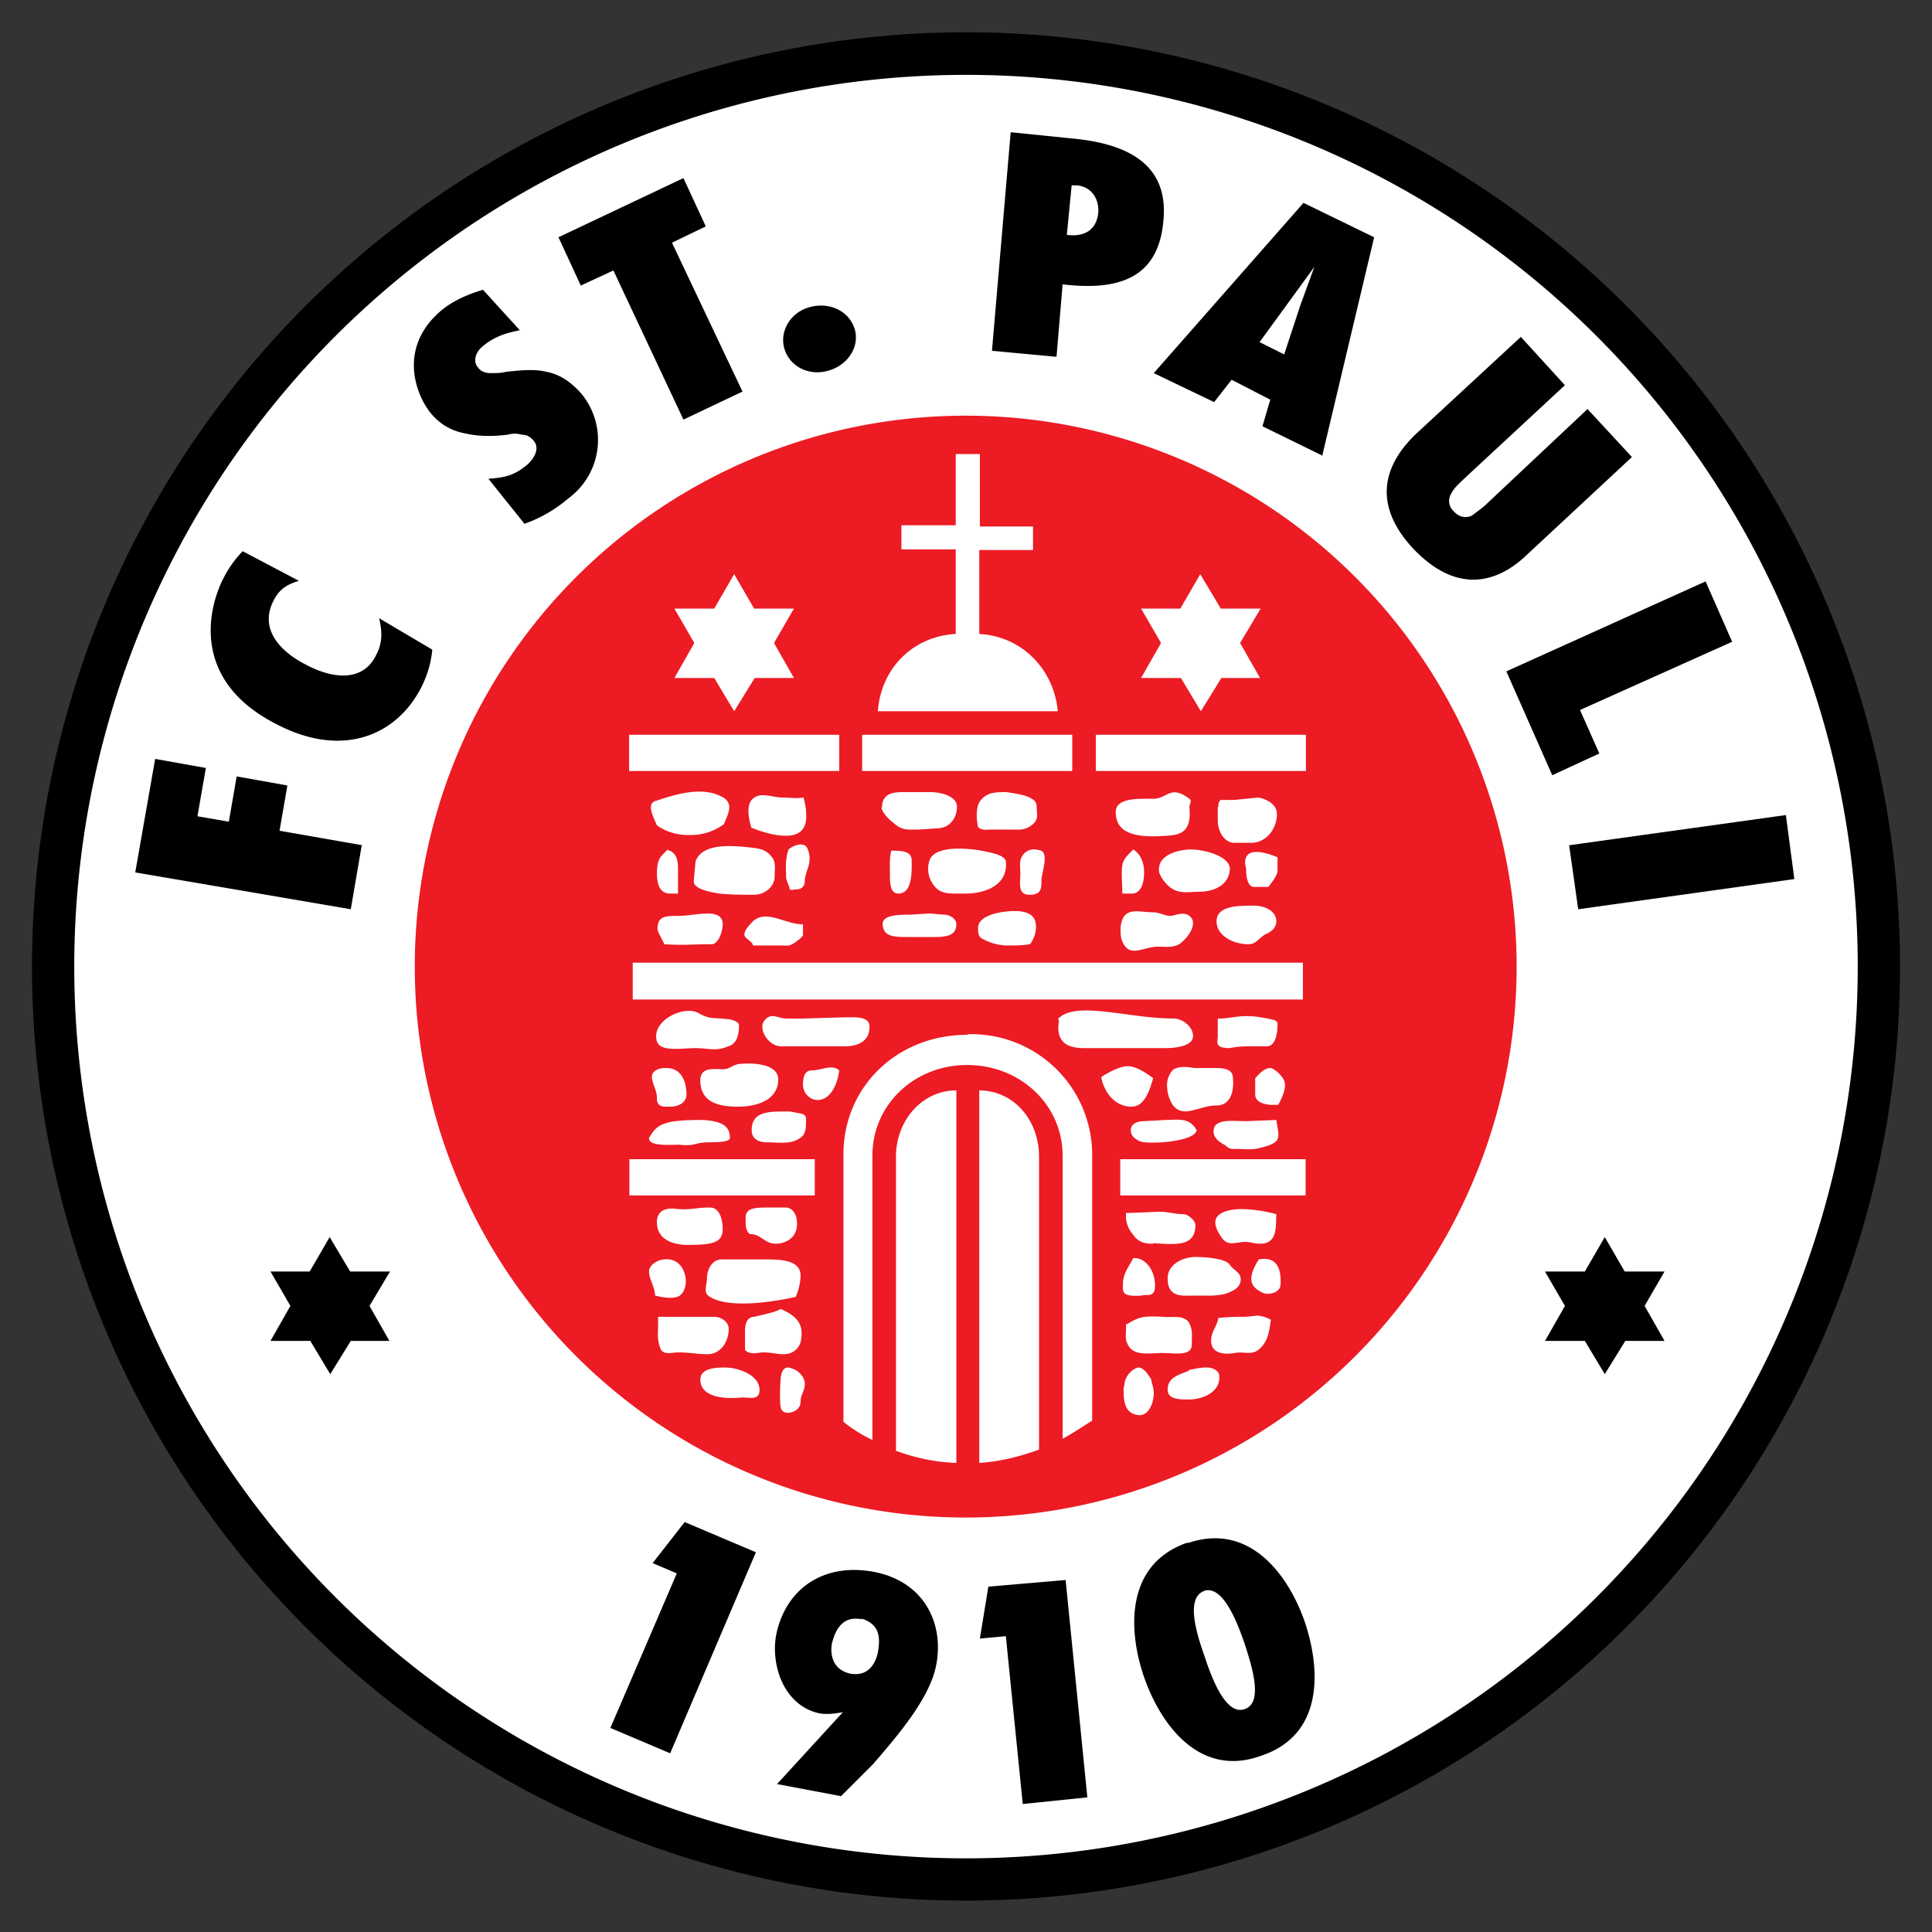 <svg version="1.1" xmlns="http://www.w3.org/2000/svg" viewBox="0 0 32 32"><rect x="0" y="0" width="32" height="32" fill="#333333" stroke="none"/><path fill="#000" d="M.53 16.01A15.47 15.47 0 1 1 31.47 16a15.47 15.47 0 0 1-30.94.02z"/><path fill="#fff" d="M1.23 16.01a14.77 14.77 0 1 1 29.54 0 14.77 14.77 0 0 1-29.54 0z"/><path fill="#ec1b24" d="M6.87 16.01a9.12 9.12 0 1 1 18.25 0 9.12 9.12 0 0 1-18.25 0z"/><path fill="#000" d="M6.46 21.06H5.8l-.34-.57-.33.57h-.65l.33.57-.33.58h.66l.33.55.34-.55h.64l-.33-.58.34-.57zm21.11 0h-.66l-.33-.57-.33.57h-.66l.33.57-.33.58h.66l.33.55.34-.55h.65l-.33-.58.33-.57z"/><path fill="#fff" d="M20.88 10.08h-.66l-.34-.57-.33.57h-.65l.33.57-.33.58h.66l.33.55.34-.55h.64l-.33-.58.34-.57zm-4.66.42c.72.04 1.24.6 1.3 1.28h-2.98c.05-.7.57-1.24 1.29-1.28V9.1h-.9v-.4h.9V7.52h.4v1.2h.88v.39h-.89v1.39z"/><path fill="none" stroke="#fff" stroke-width="3.48" stroke-miterlimit="10" stroke-linecap="butt" stroke-linejoin="miter" d="M12.16 12.77v-.6m3.86.6v-.6m3.87.6v-.6"/><path fill="none" stroke="#fff" stroke-width=".61" stroke-miterlimit="10" stroke-linecap="butt" stroke-linejoin="miter" d="M10.48 16.25h11.1"/><path fill="none" stroke="#fff" stroke-width="3.07" stroke-miterlimit="10" stroke-linecap="butt" stroke-linejoin="miter" d="M11.96 19.8v-.6m8.13.6v-.6"/><path fill="#fff" d="M10.88 13.26c.3-.1.76-.25 1.1-.05.18.11.07.29.01.44a.91.91 0 0 1-.58.18.88.88 0 0 1-.53-.16c-.06-.15-.19-.37 0-.41zm1.57.46s-.12-.33 0-.47c.13-.15.33-.04.52-.04.13 0 .2.02.34 0 0 0 .1.35 0 .5-.17.3-.86 0-.86 0zm-1.39.35c-.13.13-.17.15-.18.38 0 .22.06.35.22.35h.13v-.42c0-.15-.04-.27-.17-.3zm3.7.03c-.03.15-.02.24-.02.37 0 .15 0 .33.14.33.24 0 .22-.38.22-.55 0-.16-.18-.16-.34-.16zm-.16-.73c0 .08.14.22.2.26.14.13.24.11.42.11l.3-.02c.2 0 .33-.16.33-.36 0-.17-.26-.24-.44-.24h-.43c-.15 0-.37 0-.37.25zm1.6.33c.07.06.13.04.23.04h.29c.17 0 .26.02.39-.09.1-.09.06-.17.06-.3 0-.16-.3-.2-.5-.23-.18 0-.32 0-.43.14s-.04.44-.04.44zm-4.68.57l-.03.33c0 .13.3.18.42.2.21.02.36.02.58.02.17 0 .34-.13.34-.3 0-.14.03-.25-.06-.34-.1-.13-.24-.13-.41-.15-.3-.03-.74-.05-.84.24zm3.87 0a.44.44 0 0 0 .06.37c.12.18.26.16.55.16.3 0 .7-.13.66-.53-.01-.11-.26-.15-.4-.18 0 0-.79-.15-.87.18zm1.51.2c0 .15-.05.35.15.35.19 0 .2-.09.2-.24 0-.13.15-.49-.05-.5a.23.23 0 0 0-.24.06c-.09.1-.06.2-.06.33zm1.58-1.02c0 .31.25.42.72.4.26-.02.55.02.5-.48 0-.05.05-.11 0-.14-.32-.24-.36 0-.6 0s-.62-.02-.62.22zm1.69-.08v.22c0 .17.1.37.28.37h.27c.26 0 .43-.24.43-.48 0-.16-.18-.25-.31-.27l-.4.04h-.22c-.04.03-.04.07-.04.11zm-1.4.7c-.18.18-.19.2-.19.44l.01.29h.16c.16 0 .2-.2.2-.35s-.05-.3-.18-.38zm.43.38c.01.04.07.15.15.22.16.15.33.1.52.1s.48-.08.5-.37c.01-.22-.43-.33-.64-.33-.21 0-.58.09-.53.38zm.95.81c0 .24.28.38.53.38.12 0 .17-.1.27-.16.09-.04.19-.1.19-.22 0-.17-.19-.26-.37-.26-.26 0-.62 0-.62.26zm-.62.38c.16-.11.32-.36.17-.47-.1-.08-.25 0-.31 0-.11 0-.18-.06-.3-.06-.2 0-.38-.07-.48.08a.43.43 0 0 0-.05.18c0 .13 0 .2.08.31.13.15.32 0 .54 0 .13 0 .23.02.35-.04zm-2.48 0c-.12.02-.2.02-.33.02a.87.87 0 0 1-.48-.13c-.04-.05-.04-.1-.04-.16 0-.22.4-.28.61-.28.2 0 .35.06.35.26a.5.5 0 0 1-.1.29zm-1.65-.51l-.33.02c-.16 0-.45 0-.45.15 0 .22.2.22.42.22h.43c.2 0 .37-.02.37-.21 0-.1-.12-.16-.2-.16l-.24-.02zm-2.46.53h-.47c0-.07-.14-.11-.14-.18s.06-.13.12-.2c.23-.24.54.03.85.03v.17c0 .04-.08.09-.13.13-.11.07-.1.05-.23.05zm-1.16-.02c-.37 0-.41.02-.78 0 0-.03-.1-.18-.11-.25 0-.22.13-.22.35-.22.28 0 .73-.15.73.14 0 .1-.06.33-.19.33zm-.91 1.56c.02.24.39.16.65.16.2 0 .34.06.54-.03.15-.04.18-.2.18-.35 0-.06-.13-.1-.2-.1-.22-.03-.28.01-.47-.1-.23-.13-.74.1-.7.42zm1.83-.33c-.18.11 0 .46.24.46H14c.2 0 .42-.08.4-.35-.02-.15-.25-.13-.4-.13l-.7.02h-.27c-.14 0-.23-.09-.34 0zm-1.84.86c-.15.09.02.29.02.44-.01.18.12.16.22.16.14 0 .27-.07.27-.2 0-.24-.1-.44-.33-.44-.05 0-.12 0-.18.04zm2.44.24c0 .14.12.25.24.25.21 0 .33-.25.36-.49-.12-.11-.3 0-.46 0-.12 0-.14.13-.14.24zm-.85.75c0 .14.11.2.25.2.19 0 .4.04.55-.07.1-.06.1-.17.1-.3 0-.05 0-.07-.06-.1l-.2-.04c-.33 0-.64-.02-.64.31zm-.17-1.1c-.13 0-.19.09-.3.09-.16 0-.4-.05-.38.22.02.26.19.4.62.4.37 0 .67-.14.67-.45 0-.24-.35-.28-.61-.26zm5.25-.75c.3-.3 1.16 0 1.91 0 .14 0 .32.13.32.29 0 .17-.29.2-.46.2h-1.35c-.27 0-.47-.1-.41-.45 0-.02-.03-.04-.01-.04zm2.64 0v.29c0 .1-.06.2.2.2.15-.03.24-.03.39-.03h.22c.15 0 .18-.22.18-.37 0-.07-.09-.07-.16-.09-.13-.02-.2-.04-.35-.04-.18 0-.29.04-.47.04zm-1.93.97c.05.27.24.49.5.49.22 0 .3-.27.36-.47 0 0-.24-.2-.42-.2s-.44.18-.44.18zm1.21-.14a.36.36 0 0 0-.12.27c0 .1.02.22.1.34.18.22.43 0 .72 0 .2 0 .3-.18.27-.47-.01-.17-.24-.15-.4-.15h-.24s-.23-.05-.33.02zm1.34.16v.27c0 .13.17.17.28.17h.1s.16-.26.1-.4c-.04-.1-.18-.21-.23-.21-.1 0-.19.1-.25.17zm.35.69l-.5.02c-.23 0-.54-.05-.54.17 0 .11.1.18.18.22.09.07.08.07.2.07.11 0 .28.02.4-.02.08-.02.2-.05.26-.11.07-.07.01-.24 0-.36zm-.96 1.58c-.12.11 0 .3.08.4.1.11.22.04.37.04.08 0 .15.03.24.03.29 0 .26-.27.27-.49 0 0-.71-.2-.96.02zm-1.08.47c-.16 0-.25-.03-.34-.16a.47.47 0 0 1-.11-.26v-.09h.06l.49-.02c.15 0 .26.04.4.04.08 0 .2.11.2.18 0 .35-.3.33-.7.3zm-.33.24c-.08.15-.17.26-.17.42 0 .13-.04.22.3.2.1-.03.23.04.23-.16.01-.22-.14-.48-.36-.46zm.57.33c0 .15.04.3.32.29h.38s.2 0 .31-.05c.1-.04.2-.1.2-.22s-.12-.15-.18-.24c-.06-.1-.37-.13-.57-.13-.22 0-.46.13-.46.35zm1.51-.31s-.19.27-.1.42c.05.09.19.15.23.15.11 0 .22-.04.23-.15.02-.38-.15-.46-.36-.42zm-2.2 1.08v.07c0 .1-.02.17.03.26.1.2.35.14.58.14.2 0 .48.06.48-.14 0-.15.02-.24-.05-.37-.1-.13-.28-.07-.44-.09-.37-.02-.4.02-.6.13zm1.53-.11c-.03.16-.12.22-.12.38 0 .17.15.24.39.2.14-.03.27.04.39-.05.16-.13.18-.29.21-.5a.57.57 0 0 0-.22-.07l-.19.02c-.17 0-.27 0-.46.02zm-.48.87c-.2.08-.36.12-.36.32 0 .16.2.16.35.16.25 0 .55-.14.5-.42-.02-.07-.12-.11-.2-.11-.13 0-.17.02-.3.04zm-1.09.28c0 .2 0 .44.26.46.17 0 .24-.22.24-.37 0-.1-.04-.16-.04-.22-.07-.11-.16-.25-.27-.18a.34.34 0 0 0-.18.3zM12 22.65c-.17 0-.4.02-.4.2 0 .24.27.33.65.3.14-.02.33.07.33-.13 0-.24-.34-.37-.58-.37zm.93-.97c-.09.06-.33.1-.43.13-.12 0-.16.1-.16.24v.31c.09.09.2.04.31.04.12 0 .21.03.33.03.13 0 .24-.07.28-.2.06-.27-.03-.42-.33-.55zm-1.69.72c-.12 0-.25.05-.3-.06-.06-.16-.04-.24-.04-.4v-.13h.93c.12 0 .24.09.24.2 0 .22-.14.42-.35.42-.17 0-.3-.03-.48-.03zm.71-1.54c-.15 0-.24.16-.24.31 0 .11-.06.22.02.29.37.28 1.45.02 1.45.02a.93.93 0 0 0 .08-.35c0-.25-.3-.27-.56-.27h-.75zm-1.1.6c0-.14-.1-.27-.1-.4 0-.11.15-.2.26-.2.34-.04.45.44.25.6-.13.08-.4 0-.4 0zm.5-.84c-.32-.02-.47-.16-.47-.38 0-.15.1-.24.3-.22.22.03.35-.02.58-.02.16 0 .21.2.21.36 0 .24-.2.26-.63.26zm1.66-.62h-.22c-.3 0-.44 0-.44.18 0 .08-.01.2.07.26.19 0 .24.16.43.16.16 0 .37-.1.35-.36 0-.1-.06-.24-.19-.24zm.03 2.65c-.13.02-.11.24-.12.37 0 .29-.01.38.14.38.06 0 .2-.05.2-.18s.07-.17.07-.3c0-.12-.12-.25-.28-.27zm7.97-7.96h-.24c-.1 0-.13-.16-.13-.27 0-.08-.04-.13 0-.22.08-.2.52 0 .52 0v.22c0 .08-.1.2-.15.27zm-7.86-4.61h-.66l-.33-.57-.33.57h-.66l.33.57-.33.58h.66l.33.55.34-.55h.65l-.33-.58.33-.57zm2.87 7.06c-1.16 0-2.05.86-2.05 1.98v4.43c.15.12.31.22.48.3v-4.71c0-.84.69-1.5 1.57-1.5s1.58.66 1.58 1.5v4.69c.17-.09.33-.2.49-.3v-4.41a2 2 0 0 0-2.06-1.99zm-.18.92c-.56 0-1 .49-1 1.1v4.87c.33.12.66.19 1 .2v-6.17zm.38 0v6.17c.33-.02.66-.1.99-.22v-4.85c0-.61-.42-1.1-1-1.1zm-3.2-3.53c0 .05.06.16.06.2 0 .02.1 0 .12 0 .08 0 .13-.06.13-.13 0-.18.14-.3.05-.53-.04-.13-.21-.09-.32 0-.06.18-.04.31-.04.46zm-2.27 4.33c.01.13.35.1.5.1.28.03.24-.04.51-.04.07 0 .33 0 .33-.07 0-.2-.13-.28-.45-.3-.63 0-.76.06-.89.3zm9.07-.14c-.12-.22-.31-.17-.52-.17l-.35.02c-.11 0-.22.04-.22.15 0 .1.07.14.14.18.11.06.92.02.95-.18z"/><path fill="#000" d="M18.19 3.53c-.03.27-.22.4-.52.36l.08-.82h.08c.26.02.38.24.36.46zM17.5 5.9l.1-1.19c.93.11 1.59-.1 1.67-1.06.09-.94-.61-1.28-1.55-1.36l-.98-.1-.31 3.62 1.07.1zm3.36-.23l.51-.7.4-.55-.23.63-.27.82-.4-.2zm1.04 1.88l.86-3.62-1.17-.57-2.48 2.82 1 .48.29-.37.64.33-.13.44 1 .49zM6 14l-1.37-.24.13-.75-.84-.15-.13.75-.52-.09.14-.8-.84-.15-.33 1.88 3.57.61.18-1.05zM4.02 9.13a1.8 1.8 0 0 0-.33.47c-.23.46-.55 1.67.9 2.4 1.1.57 1.99.17 2.39-.62.1-.2.16-.4.18-.62l-.88-.52c.05.22.06.4-.05.61-.24.49-.79.36-1.16.16-.36-.18-.8-.55-.54-1.06.1-.2.23-.27.42-.33l-.93-.49zm21.69 3.71l.78-.36-.32-.72 2.52-1.13-.44-1-3.3 1.49.76 1.72zm.59-6.07l-1.67 1.57c-.07.07-.16.13-.25.2-.09.04-.2.04-.3-.07a.23.23 0 0 1-.04-.3c.05-.1.15-.18.22-.25l1.66-1.54-.73-.8-1.74 1.61c-.32.31-.88 1-.04 1.9.86.9 1.57.4 1.89.09l1.73-1.61-.74-.8zm-12.55-.64c.31-.1.5-.41.4-.7-.11-.31-.46-.44-.78-.33-.3.1-.47.42-.37.7.1.29.43.44.75.33zm-1.45.36l-1.17-2.47.56-.27-.37-.8-2.07.98.37.8.54-.25 1.16 2.47.97-.46zM8.7 8.67c.26-.09.51-.24.72-.42a1.2 1.2 0 0 0 .2-1.74c-.18-.2-.36-.31-.56-.35-.2-.05-.42-.03-.69 0-.07.02-.16.02-.24.02s-.16-.02-.21-.09c-.1-.11-.03-.27.07-.35.19-.16.37-.22.62-.27L8 4.8c-.24.07-.5.18-.7.35-.7.6-.43 1.37-.16 1.7.17.2.36.29.57.33.22.05.45.05.7.02a.4.4 0 0 1 .23 0c.08 0 .14.03.2.1.1.12.02.28-.1.39-.2.17-.35.22-.65.24l.6.75zm17.44 6.39l3.58-.5-.14-1.06-3.59.5.15 1.06zm-6.2 11.29c.31-.1.54.49.67.86.13.4.32 1 0 1.1-.3.1-.53-.48-.66-.88-.13-.37-.32-.97 0-1.08zm-.27-.8c-1.05.36-.98 1.48-.72 2.23s.9 1.68 1.94 1.3c1.05-.35.98-1.45.72-2.22-.26-.75-.9-1.66-1.94-1.3zm-8.57 3.49l1.42-3.33-1.18-.5-.53.68.4.17-1.1 2.56.99.42zm6.91.73l-.36-3.6-1.28.11-.14.86.43-.04.28 2.78 1.07-.11zm-5.14-.22l1.06.2.53-.53c.38-.44.92-1.06 1.04-1.61.15-.7-.18-1.4-1-1.57-.85-.17-1.48.27-1.64 1.02-.1.48.1 1.19.72 1.32.14.02.26 0 .38-.02l-1.09 1.19zm1.4-2.74c.34.1.3.38.27.56-.03.15-.14.41-.46.35-.31-.07-.33-.35-.3-.5.04-.16.14-.47.49-.4z"/></svg>